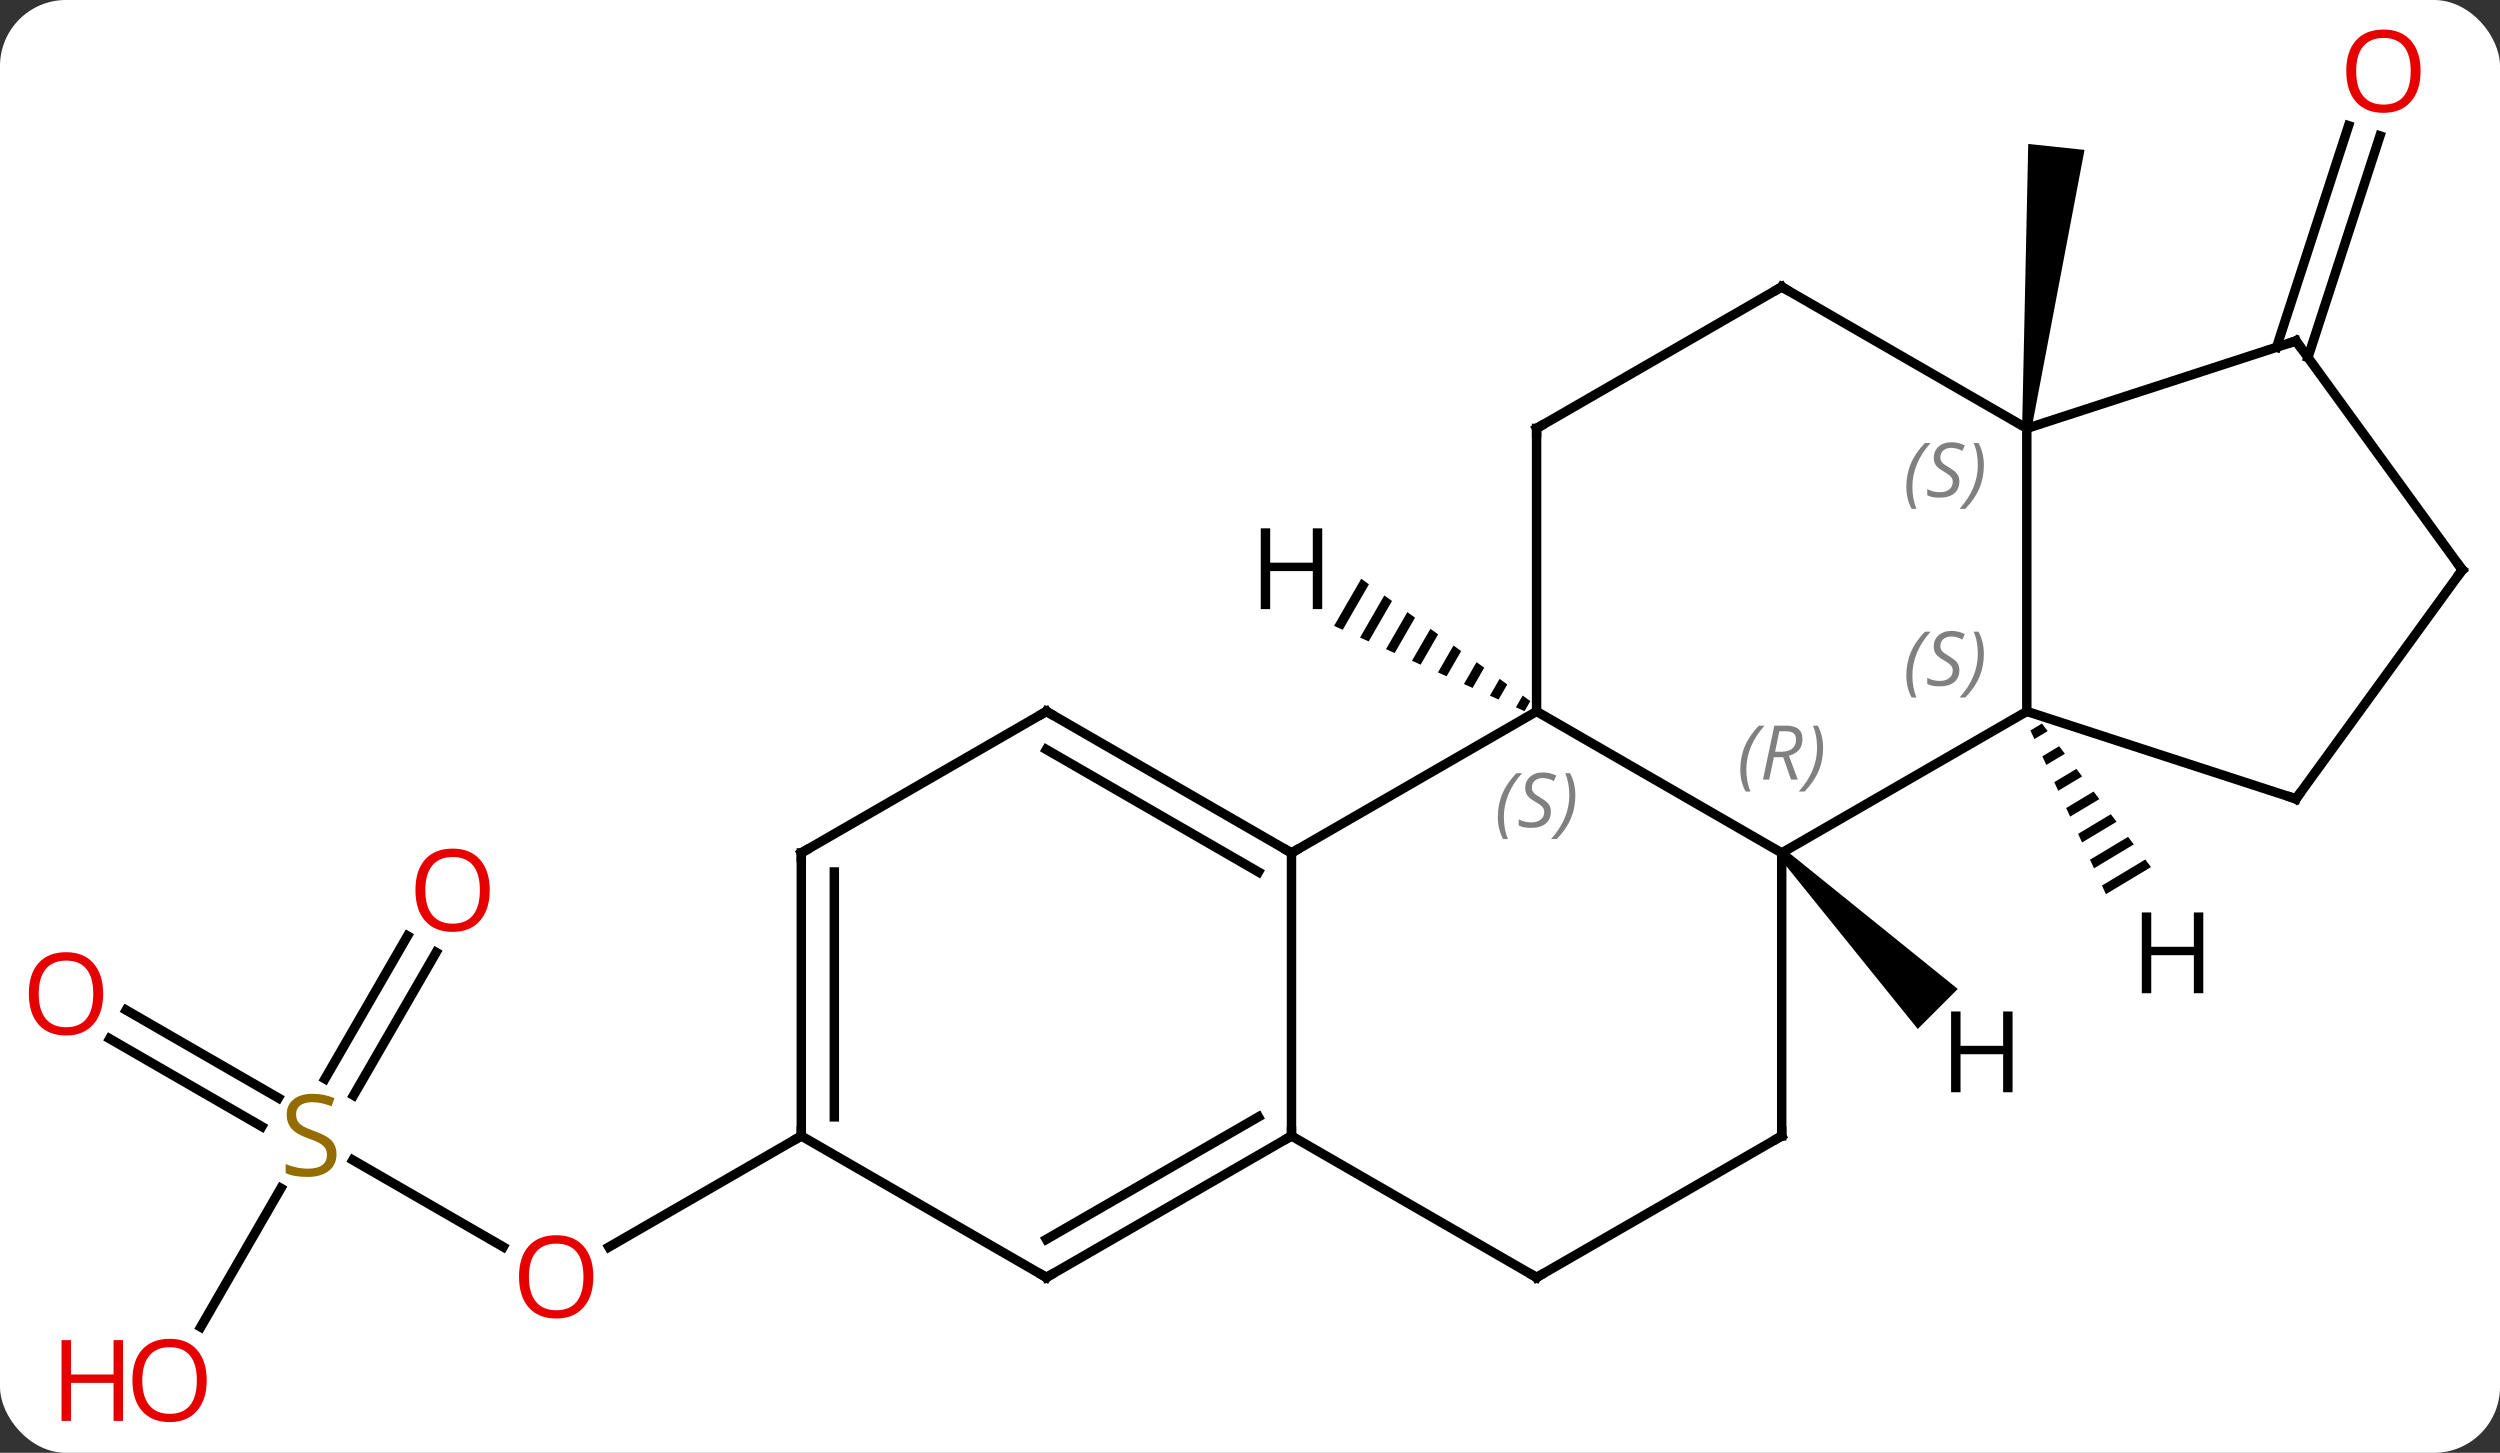 <svg width="265" viewBox="0 0 265 154" style="fill-opacity:1; color-rendering:auto; color-interpolation:auto; text-rendering:auto; stroke:black; stroke-linecap:square; stroke-miterlimit:10; shape-rendering:auto; stroke-opacity:1; fill:black; stroke-dasharray:none; font-weight:normal; stroke-width:1; font-family:'Open Sans'; font-style:normal; stroke-linejoin:miter; font-size:12; stroke-dashoffset:0; image-rendering:auto;" height="154" class="cas-substance-image" xmlns:xlink="http://www.w3.org/1999/xlink" xmlns="http://www.w3.org/2000/svg"><rect x="0" y="0" width="265" height="154" fill="#333333" stroke="none"/><svg class="cas-substance-single-component"><rect y="0" x="0" width="265" stroke="none" ry="7" rx="7" height="154" fill="white" class="cas-substance-group"/><svg y="0" x="0" width="265" viewBox="0 0 265 154" style="fill:black;" height="154" class="cas-substance-single-component-image"><svg><g><g transform="translate(134,77)" style="text-rendering:geometricPrecision; color-rendering:optimizeQuality; color-interpolation:linearRGB; stroke-linecap:butt; image-rendering:optimizeQuality;"><path style="stroke:none;" d="M81.338 -31.538 L80.344 -31.642 L80.992 -61.739 L86.96 -61.111 Z"/><line y2="-40.191" y1="-63.677" x2="107.314" x1="114.947" style="fill:none;"/><line y2="-39.11" y1="-62.595" x2="110.642" x1="118.276" style="fill:none;"/><line y2="45.966" y1="55.169" x2="-96.598" x1="-80.659" style="fill:none;"/><line y2="43.41" y1="55.184" x2="-49.062" x1="-69.457" style="fill:none;"/><line y2="30.073" y1="39.383" x2="-120.625" x1="-104.499" style="fill:none;"/><line y2="33.104" y1="42.414" x2="-122.375" x1="-106.249" style="fill:none;"/><line y2="23.953" y1="39.108" x2="-87.77" x1="-96.521" style="fill:none;"/><line y2="22.203" y1="37.358" x2="-90.802" x1="-99.552" style="fill:none;"/><line y2="63.668" y1="48.954" x2="-112.722" x1="-104.226" style="fill:none;"/><line y2="-1.59" y1="13.41" x2="28.878" x1="54.861" style="fill:none;"/><line y2="-1.59" y1="13.41" x2="80.841" x1="54.861" style="fill:none;"/><line y2="43.41" y1="13.41" x2="54.861" x1="54.861" style="fill:none;"/><line y2="13.41" y1="-1.59" x2="2.898" x1="28.878" style="fill:none;"/><line y2="-31.59" y1="-1.59" x2="28.878" x1="28.878" style="fill:none;"/><line y2="-31.59" y1="-1.59" x2="80.841" x1="80.841" style="fill:none;"/><line y2="7.68" y1="-1.59" x2="109.371" x1="80.841" style="fill:none;"/><line y2="58.41" y1="43.41" x2="28.878" x1="54.861" style="fill:none;"/><line y2="43.41" y1="13.41" x2="2.898" x1="2.898" style="fill:none;"/><line y2="-1.59" y1="13.41" x2="-23.082" x1="2.898" style="fill:none;"/><line y2="2.451" y1="15.431" x2="-23.082" x1="-0.602" style="fill:none;"/><line y2="-46.59" y1="-31.59" x2="54.861" x1="28.878" style="fill:none;"/><line y2="-46.59" y1="-31.59" x2="54.861" x1="80.841" style="fill:none;"/><line y2="-40.86" y1="-31.59" x2="109.371" x1="80.841" style="fill:none;"/><line y2="-16.59" y1="7.68" x2="127.005" x1="109.371" style="fill:none;"/><line y2="43.41" y1="58.41" x2="2.898" x1="28.878" style="fill:none;"/><line y2="58.41" y1="43.41" x2="-23.082" x1="2.898" style="fill:none;"/><line y2="54.368" y1="41.389" x2="-23.082" x1="-0.602" style="fill:none;"/><line y2="13.41" y1="-1.59" x2="-49.062" x1="-23.082" style="fill:none;"/><line y2="-16.59" y1="-40.86" x2="127.005" x1="109.371" style="fill:none;"/><line y2="43.41" y1="58.41" x2="-49.062" x1="-23.082" style="fill:none;"/><line y2="43.41" y1="13.41" x2="-49.062" x1="-49.062" style="fill:none;"/><line y2="41.389" y1="15.431" x2="-45.562" x1="-45.562" style="fill:none;"/><path style="stroke:none;" d="M54.507 13.764 L55.215 13.056 L73.523 27.83 L69.281 32.072 Z"/><path style="stroke:none;" d="M10.292 -15.653 L7.409 -10.654 L8.327 -10.243 L8.327 -10.243 L11.107 -15.063 L10.292 -15.653 ZM12.736 -13.884 L10.163 -9.421 L10.163 -9.421 L11.081 -9.011 L13.551 -13.295 L13.551 -13.295 L12.736 -13.884 ZM15.181 -12.116 L12.916 -8.189 L13.834 -7.778 L15.995 -11.526 L15.995 -11.526 L15.181 -12.116 ZM17.625 -10.347 L15.67 -6.957 L15.67 -6.957 L16.588 -6.546 L16.588 -6.546 L18.439 -9.757 L18.439 -9.757 L17.625 -10.347 ZM20.069 -8.578 L18.423 -5.724 L18.423 -5.724 L19.341 -5.314 L19.341 -5.314 L20.884 -7.989 L20.069 -8.578 ZM22.513 -6.81 L21.177 -4.492 L22.095 -4.081 L23.328 -6.22 L22.513 -6.81 ZM24.957 -5.041 L23.93 -3.26 L24.848 -2.849 L24.848 -2.849 L25.772 -4.451 L24.957 -5.041 ZM27.402 -3.272 L26.684 -2.027 L26.684 -2.027 L27.601 -1.617 L27.601 -1.617 L28.216 -2.683 L28.216 -2.683 L27.402 -3.272 Z"/><path style="stroke:none;" d="M82.444 -0.303 L81.225 0.43 L81.647 1.344 L83.052 0.498 L82.444 -0.303 ZM84.269 2.099 L82.489 3.17 L82.91 4.083 L84.878 2.9 L84.269 2.099 ZM86.095 4.501 L83.752 5.91 L84.173 6.823 L86.704 5.302 L86.095 4.501 ZM87.921 6.903 L85.016 8.65 L85.437 9.563 L85.437 9.563 L88.529 7.703 L87.921 6.903 ZM89.746 9.305 L86.279 11.39 L86.7 12.303 L90.355 10.105 L89.746 9.305 ZM91.572 11.706 L87.543 14.13 L87.964 15.043 L92.18 12.507 L91.572 11.706 ZM93.397 14.108 L88.806 16.87 L89.227 17.783 L89.227 17.783 L94.006 14.909 L93.397 14.108 Z"/></g><g transform="translate(134,77)" style="fill:rgb(230,0,0); text-rendering:geometricPrecision; color-rendering:optimizeQuality; image-rendering:optimizeQuality; font-family:'Open Sans'; stroke:rgb(230,0,0); color-interpolation:linearRGB;"><path style="stroke:none;" d="M122.582 -69.46 Q122.582 -67.398 121.542 -66.218 Q120.503 -65.038 118.66 -65.038 Q116.769 -65.038 115.738 -66.203 Q114.707 -67.367 114.707 -69.476 Q114.707 -71.57 115.738 -72.718 Q116.769 -73.867 118.66 -73.867 Q120.519 -73.867 121.55 -72.695 Q122.582 -71.523 122.582 -69.46 ZM115.753 -69.46 Q115.753 -67.726 116.496 -66.82 Q117.238 -65.913 118.66 -65.913 Q120.082 -65.913 120.808 -66.812 Q121.535 -67.71 121.535 -69.46 Q121.535 -71.195 120.808 -72.085 Q120.082 -72.976 118.66 -72.976 Q117.238 -72.976 116.496 -72.078 Q115.753 -71.179 115.753 -69.46 Z"/><path style="stroke:none;" d="M-71.108 58.34 Q-71.108 60.402 -72.147 61.582 Q-73.186 62.762 -75.029 62.762 Q-76.92 62.762 -77.951 61.597 Q-78.983 60.433 -78.983 58.324 Q-78.983 56.23 -77.951 55.082 Q-76.92 53.933 -75.029 53.933 Q-73.17 53.933 -72.139 55.105 Q-71.108 56.277 -71.108 58.34 ZM-77.936 58.34 Q-77.936 60.074 -77.193 60.98 Q-76.451 61.887 -75.029 61.887 Q-73.608 61.887 -72.881 60.988 Q-72.154 60.09 -72.154 58.34 Q-72.154 56.605 -72.881 55.715 Q-73.608 54.824 -75.029 54.824 Q-76.451 54.824 -77.193 55.722 Q-77.936 56.621 -77.936 58.34 Z"/><path style="fill:rgb(148,108,0); stroke:none;" d="M-98.33 45.347 Q-98.33 46.472 -99.15 47.113 Q-99.97 47.754 -101.377 47.754 Q-102.908 47.754 -103.72 47.347 L-103.72 46.394 Q-103.189 46.613 -102.572 46.746 Q-101.955 46.879 -101.345 46.879 Q-100.345 46.879 -99.845 46.496 Q-99.345 46.113 -99.345 45.441 Q-99.345 45.004 -99.525 44.715 Q-99.705 44.426 -100.119 44.183 Q-100.533 43.941 -101.392 43.644 Q-102.58 43.222 -103.095 42.637 Q-103.611 42.051 -103.611 41.097 Q-103.611 40.113 -102.869 39.527 Q-102.127 38.941 -100.892 38.941 Q-99.627 38.941 -98.548 39.41 L-98.861 40.269 Q-99.923 39.832 -100.923 39.832 Q-101.72 39.832 -102.166 40.168 Q-102.611 40.504 -102.611 41.113 Q-102.611 41.551 -102.447 41.84 Q-102.283 42.129 -101.892 42.363 Q-101.502 42.597 -100.689 42.894 Q-99.345 43.363 -98.838 43.918 Q-98.33 44.472 -98.33 45.347 Z"/><path style="stroke:none;" d="M-123.067 28.34 Q-123.067 30.402 -124.107 31.582 Q-125.146 32.762 -126.989 32.762 Q-128.88 32.762 -129.911 31.598 Q-130.942 30.433 -130.942 28.324 Q-130.942 26.23 -129.911 25.082 Q-128.88 23.933 -126.989 23.933 Q-125.13 23.933 -124.099 25.105 Q-123.067 26.277 -123.067 28.34 ZM-129.896 28.34 Q-129.896 30.074 -129.153 30.98 Q-128.411 31.887 -126.989 31.887 Q-125.567 31.887 -124.841 30.988 Q-124.114 30.09 -124.114 28.34 Q-124.114 26.605 -124.841 25.715 Q-125.567 24.824 -126.989 24.824 Q-128.411 24.824 -129.153 25.723 Q-129.896 26.621 -129.896 28.34 Z"/><path style="stroke:none;" d="M-82.088 17.36 Q-82.088 19.422 -83.127 20.602 Q-84.166 21.782 -86.009 21.782 Q-87.9 21.782 -88.931 20.617 Q-89.963 19.453 -89.963 17.344 Q-89.963 15.25 -88.931 14.102 Q-87.9 12.953 -86.009 12.953 Q-84.15 12.953 -83.119 14.125 Q-82.088 15.297 -82.088 17.36 ZM-88.916 17.36 Q-88.916 19.094 -88.173 20 Q-87.431 20.907 -86.009 20.907 Q-84.588 20.907 -83.861 20.008 Q-83.134 19.11 -83.134 17.36 Q-83.134 15.625 -83.861 14.735 Q-84.588 13.844 -86.009 13.844 Q-87.431 13.844 -88.173 14.742 Q-88.916 15.641 -88.916 17.36 Z"/><path style="stroke:none;" d="M-112.088 69.32 Q-112.088 71.382 -113.127 72.562 Q-114.166 73.742 -116.009 73.742 Q-117.9 73.742 -118.931 72.578 Q-119.963 71.413 -119.963 69.304 Q-119.963 67.21 -118.931 66.062 Q-117.9 64.913 -116.009 64.913 Q-114.15 64.913 -113.119 66.085 Q-112.088 67.257 -112.088 69.32 ZM-118.916 69.32 Q-118.916 71.054 -118.173 71.96 Q-117.431 72.867 -116.009 72.867 Q-114.588 72.867 -113.861 71.968 Q-113.134 71.07 -113.134 69.32 Q-113.134 67.585 -113.861 66.695 Q-114.588 65.804 -116.009 65.804 Q-117.431 65.804 -118.173 66.703 Q-118.916 67.601 -118.916 69.32 Z"/><path style="stroke:none;" d="M-120.963 73.617 L-121.963 73.617 L-121.963 69.585 L-126.478 69.585 L-126.478 73.617 L-127.478 73.617 L-127.478 65.054 L-126.478 65.054 L-126.478 68.695 L-121.963 68.695 L-121.963 65.054 L-120.963 65.054 L-120.963 73.617 Z"/></g><g transform="translate(134,77)" style="font-size:8.4px; fill:gray; text-rendering:geometricPrecision; image-rendering:optimizeQuality; color-rendering:optimizeQuality; font-family:'Open Sans'; font-style:italic; stroke:gray; color-interpolation:linearRGB;"><path style="stroke:none;" d="M50.472 4.574 Q50.472 3.246 50.941 2.121 Q51.41 0.996 52.441 -0.082 L53.05 -0.082 Q52.081 0.98 51.597 2.152 Q51.113 3.324 51.113 4.558 Q51.113 5.887 51.55 6.902 L51.035 6.902 Q50.472 5.871 50.472 4.574 ZM54.032 3.262 L53.532 5.637 L52.876 5.637 L54.079 -0.082 L55.329 -0.082 Q57.063 -0.082 57.063 1.355 Q57.063 2.715 55.626 3.105 L56.563 5.637 L55.845 5.637 L55.017 3.262 L54.032 3.262 ZM54.61 0.512 Q54.22 2.433 54.157 2.683 L54.813 2.683 Q55.563 2.683 55.97 2.355 Q56.376 2.027 56.376 1.402 Q56.376 0.933 56.118 0.723 Q55.86 0.512 55.267 0.512 L54.61 0.512 ZM59.249 2.262 Q59.249 3.59 58.773 4.723 Q58.296 5.855 57.281 6.902 L56.671 6.902 Q58.609 4.746 58.609 2.262 Q58.609 0.933 58.171 -0.082 L58.687 -0.082 Q59.249 0.98 59.249 2.262 Z"/><path style="stroke:none;" d="M24.77 9.613 Q24.77 8.285 25.238 7.16 Q25.707 6.035 26.738 4.957 L27.348 4.957 Q26.379 6.019 25.895 7.191 Q25.41 8.363 25.41 9.598 Q25.41 10.926 25.848 11.941 L25.332 11.941 Q24.77 10.91 24.77 9.613 ZM30.392 9.019 Q30.392 9.848 29.845 10.301 Q29.299 10.754 28.299 10.754 Q27.892 10.754 27.58 10.699 Q27.267 10.644 26.986 10.504 L26.986 9.848 Q27.611 10.176 28.314 10.176 Q28.939 10.176 29.314 9.879 Q29.689 9.582 29.689 9.066 Q29.689 8.754 29.486 8.527 Q29.283 8.301 28.72 7.973 Q28.127 7.644 27.9 7.316 Q27.674 6.988 27.674 6.535 Q27.674 5.801 28.189 5.34 Q28.705 4.879 29.549 4.879 Q29.924 4.879 30.259 4.957 Q30.595 5.035 30.97 5.207 L30.705 5.801 Q30.455 5.644 30.134 5.558 Q29.814 5.473 29.549 5.473 Q29.017 5.473 28.697 5.746 Q28.377 6.019 28.377 6.488 Q28.377 6.691 28.447 6.84 Q28.517 6.988 28.658 7.121 Q28.799 7.254 29.22 7.504 Q29.783 7.848 29.986 8.043 Q30.189 8.238 30.291 8.473 Q30.392 8.707 30.392 9.019 ZM32.987 7.301 Q32.987 8.629 32.51 9.762 Q32.034 10.894 31.018 11.941 L30.409 11.941 Q32.346 9.785 32.346 7.301 Q32.346 5.973 31.909 4.957 L32.424 4.957 Q32.987 6.019 32.987 7.301 Z"/><path style="stroke:none;" d="M68.072 -5.387 Q68.072 -6.715 68.541 -7.84 Q69.01 -8.965 70.041 -10.043 L70.65 -10.043 Q69.682 -8.981 69.197 -7.809 Q68.713 -6.637 68.713 -5.402 Q68.713 -4.074 69.15 -3.059 L68.635 -3.059 Q68.072 -4.09 68.072 -5.387 ZM73.695 -5.981 Q73.695 -5.152 73.148 -4.699 Q72.601 -4.246 71.601 -4.246 Q71.195 -4.246 70.882 -4.301 Q70.57 -4.356 70.288 -4.496 L70.288 -5.152 Q70.913 -4.824 71.617 -4.824 Q72.242 -4.824 72.617 -5.121 Q72.992 -5.418 72.992 -5.934 Q72.992 -6.246 72.788 -6.473 Q72.585 -6.699 72.023 -7.027 Q71.429 -7.356 71.203 -7.684 Q70.976 -8.012 70.976 -8.465 Q70.976 -9.199 71.492 -9.66 Q72.007 -10.121 72.851 -10.121 Q73.226 -10.121 73.562 -10.043 Q73.898 -9.965 74.273 -9.793 L74.007 -9.199 Q73.757 -9.356 73.437 -9.441 Q73.117 -9.527 72.851 -9.527 Q72.32 -9.527 71.999 -9.254 Q71.679 -8.981 71.679 -8.512 Q71.679 -8.309 71.749 -8.16 Q71.82 -8.012 71.96 -7.879 Q72.101 -7.746 72.523 -7.496 Q73.085 -7.152 73.288 -6.957 Q73.492 -6.762 73.593 -6.527 Q73.695 -6.293 73.695 -5.981 ZM76.289 -7.699 Q76.289 -6.371 75.813 -5.238 Q75.336 -4.106 74.32 -3.059 L73.711 -3.059 Q75.649 -5.215 75.649 -7.699 Q75.649 -9.027 75.211 -10.043 L75.727 -10.043 Q76.289 -8.981 76.289 -7.699 Z"/></g><g transform="translate(134,77)" style="stroke-linecap:butt; font-size:8.4px; text-rendering:geometricPrecision; image-rendering:optimizeQuality; color-rendering:optimizeQuality; font-family:'Open Sans'; font-style:italic; color-interpolation:linearRGB; stroke-miterlimit:5;"><path style="fill:none;" d="M54.861 42.91 L54.861 43.41 L54.428 43.66"/><path style="fill:none;" d="M2.465 13.16 L2.898 13.41 L3.331 13.16"/><path style="fill:none;" d="M28.878 -31.09 L28.878 -31.59 L29.311 -31.84"/><path style="fill:gray; stroke:none;" d="M68.072 -25.387 Q68.072 -26.715 68.541 -27.84 Q69.01 -28.965 70.041 -30.043 L70.65 -30.043 Q69.682 -28.981 69.197 -27.809 Q68.713 -26.637 68.713 -25.403 Q68.713 -24.074 69.15 -23.059 L68.635 -23.059 Q68.072 -24.09 68.072 -25.387 ZM73.695 -25.981 Q73.695 -25.153 73.148 -24.699 Q72.601 -24.246 71.601 -24.246 Q71.195 -24.246 70.882 -24.301 Q70.57 -24.356 70.288 -24.496 L70.288 -25.153 Q70.913 -24.824 71.617 -24.824 Q72.242 -24.824 72.617 -25.121 Q72.992 -25.418 72.992 -25.934 Q72.992 -26.246 72.788 -26.473 Q72.585 -26.699 72.023 -27.028 Q71.429 -27.356 71.203 -27.684 Q70.976 -28.012 70.976 -28.465 Q70.976 -29.199 71.492 -29.66 Q72.007 -30.121 72.851 -30.121 Q73.226 -30.121 73.562 -30.043 Q73.898 -29.965 74.273 -29.793 L74.007 -29.199 Q73.757 -29.356 73.437 -29.442 Q73.117 -29.528 72.851 -29.528 Q72.32 -29.528 71.999 -29.254 Q71.679 -28.981 71.679 -28.512 Q71.679 -28.309 71.749 -28.16 Q71.82 -28.012 71.96 -27.879 Q72.101 -27.746 72.523 -27.496 Q73.085 -27.153 73.288 -26.957 Q73.492 -26.762 73.593 -26.528 Q73.695 -26.293 73.695 -25.981 ZM76.289 -27.699 Q76.289 -26.371 75.813 -25.238 Q75.336 -24.106 74.32 -23.059 L73.711 -23.059 Q75.649 -25.215 75.649 -27.699 Q75.649 -29.028 75.211 -30.043 L75.727 -30.043 Q76.289 -28.981 76.289 -27.699 Z"/><path style="fill:none;" d="M108.895 7.526 L109.371 7.68 L109.665 7.276"/><path style="fill:none;" d="M29.311 58.16 L28.878 58.41 L28.445 58.16"/><path style="fill:none;" d="M2.465 43.66 L2.898 43.41 L2.898 42.91"/><path style="fill:none;" d="M-22.649 -1.34 L-23.082 -1.59 L-23.515 -1.34"/><path style="fill:none;" d="M54.428 -46.34 L54.861 -46.59 L55.294 -46.34"/><path style="fill:none;" d="M108.895 -40.706 L109.371 -40.86 L109.665 -40.456"/><path style="fill:none;" d="M126.711 -16.186 L127.005 -16.59 L126.711 -16.994"/><path style="fill:none;" d="M-22.649 58.16 L-23.082 58.41 L-23.515 58.16"/><path style="fill:none;" d="M-48.629 13.16 L-49.062 13.41 L-49.062 13.91"/><path style="fill:none;" d="M-49.062 42.91 L-49.062 43.41 L-49.495 43.66"/><path style="stroke:none;" d="M79.332 38.779 L78.332 38.779 L78.332 34.748 L73.816 34.748 L73.816 38.779 L72.816 38.779 L72.816 30.217 L73.816 30.217 L73.816 33.857 L78.332 33.857 L78.332 30.217 L79.332 30.217 L79.332 38.779 Z"/><path style="stroke:none;" d="M6.156 -12.434 L5.156 -12.434 L5.156 -16.465 L0.64 -16.465 L0.64 -12.434 L-0.36 -12.434 L-0.36 -20.996 L0.64 -20.996 L0.64 -17.356 L5.156 -17.356 L5.156 -20.996 L6.156 -20.996 L6.156 -12.434 Z"/><path style="stroke:none;" d="M99.549 28.282 L98.549 28.282 L98.549 24.251 L94.033 24.251 L94.033 28.282 L93.033 28.282 L93.033 19.72 L94.033 19.72 L94.033 23.36 L98.549 23.36 L98.549 19.72 L99.549 19.72 L99.549 28.282 Z"/></g></g></svg></svg></svg></svg>